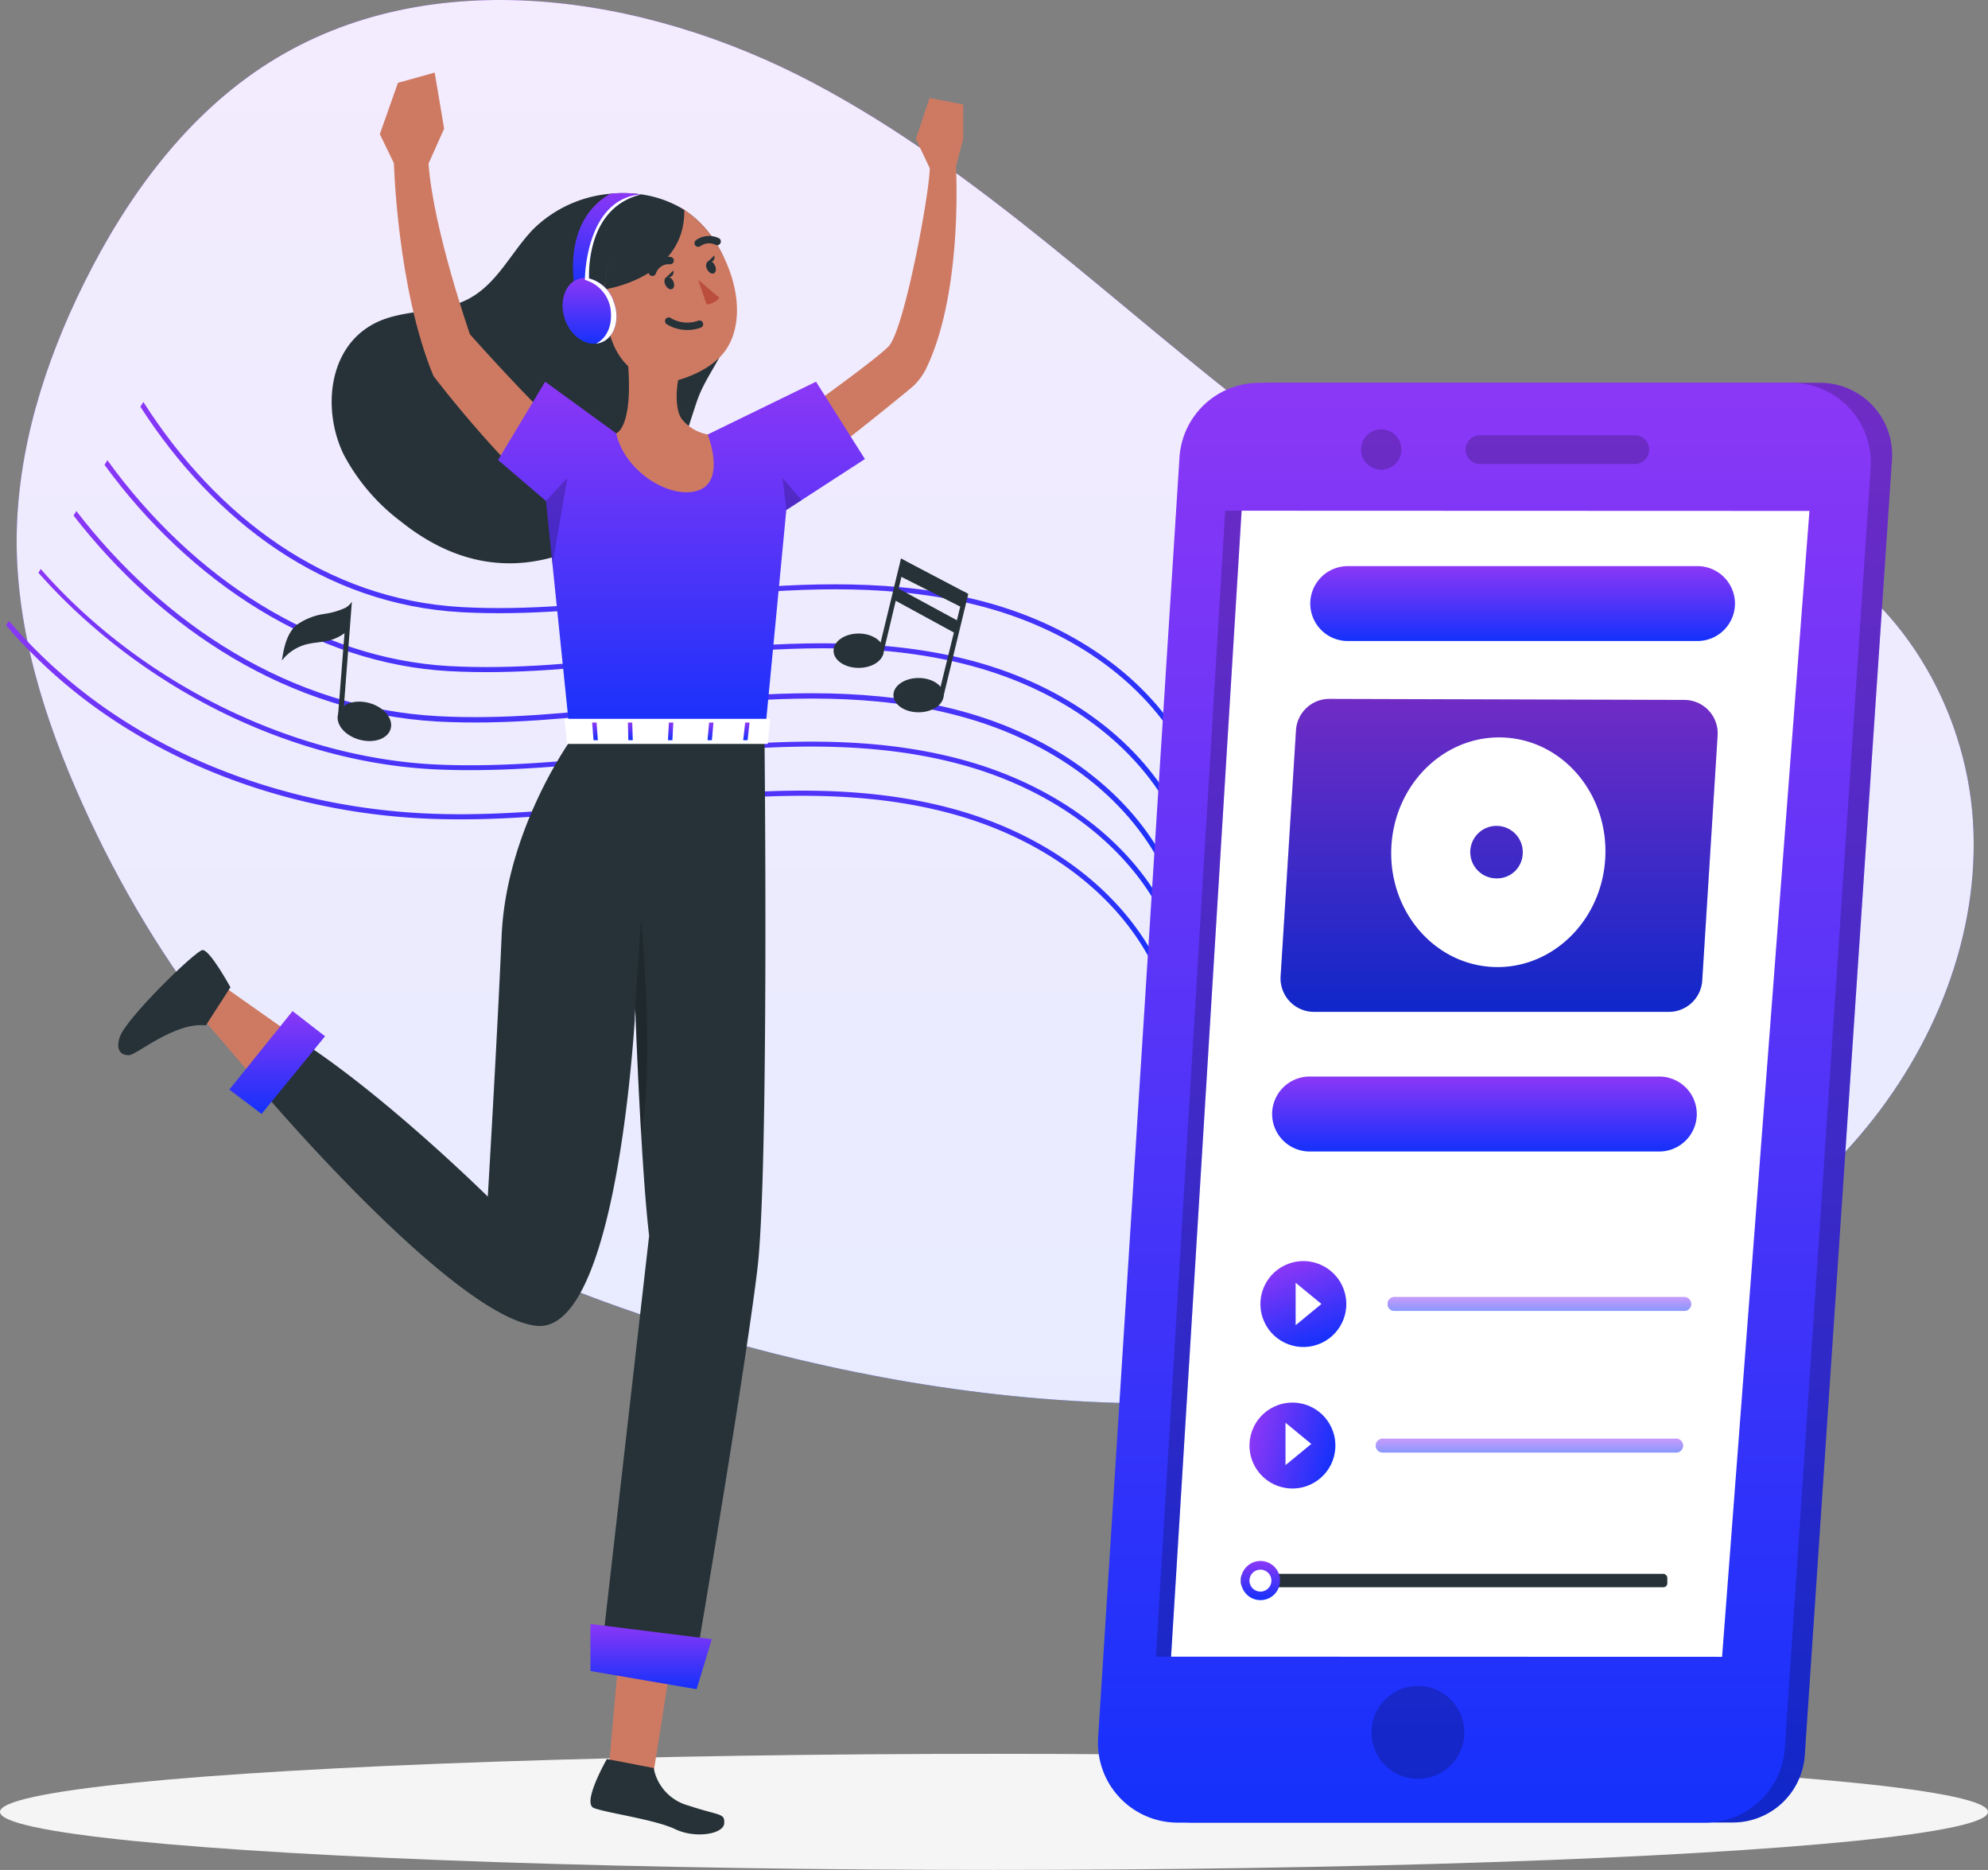 <svg id="Playlist-rafiki" xmlns="http://www.w3.org/2000/svg" xmlns:xlink="http://www.w3.org/1999/xlink" width="268.542" height="252.527" viewBox="0 0 268.542 252.527">
  <rect x="0" y="0" width="268.542" height="252.527" fill="#808080" stroke="none"/>
  <defs>
    <linearGradient id="linear-gradient" x1="0.5" x2="0.5" y2="1" gradientUnits="objectBoundingBox">
      <stop offset="0" stop-color="#8c37f6"/>
      <stop offset="1" stop-color="#1431fb"/>
    </linearGradient>
  </defs>
  <g id="freepik--background-simple--inject-141" transform="translate(2.25 0)">
    <path id="Path_1962" data-name="Path 1962" d="M228.409,119.971C208,104.466,189.545,86.011,166.872,74.051S115.2,57.68,93.507,71.336C82.372,78.345,74.29,89.39,68.445,101.184c-5.325,10.734-9,22.479-9.086,34.459-.055,12.4,3.795,24.515,8.885,35.817,10.014,22.236,25.4,42.52,46.045,55.512,11.08,6.994,23.483,11.773,36.011,15.561,39.12,11.877,82.353,14.654,120.3-.547,14.3-5.727,27.8-14.079,37.783-25.8s16.226-27.049,15.235-42.423-9.854-30.47-23.725-37.16c-12.126-5.866-23.615-4.467-36.288-2.77C250.243,135.6,238.665,127.762,228.409,119.971Z" transform="translate(-59.359 -62.905)" fill="url(#linear-gradient)"/>
    <path id="Path_1963" data-name="Path 1963" d="M228.409,119.971C208,104.466,189.545,86.011,166.872,74.051S115.2,57.68,93.507,71.336C82.372,78.345,74.29,89.39,68.445,101.184c-5.325,10.734-9,22.479-9.086,34.459-.055,12.4,3.795,24.515,8.885,35.817,10.014,22.236,25.4,42.52,46.045,55.512,11.08,6.994,23.483,11.773,36.011,15.561,39.12,11.877,82.353,14.654,120.3-.547,14.3-5.727,27.8-14.079,37.783-25.8s16.226-27.049,15.235-42.423-9.854-30.47-23.725-37.16c-12.126-5.866-23.615-4.467-36.288-2.77C250.243,135.6,238.665,127.762,228.409,119.971Z" transform="translate(-59.359 -62.905)" fill="#fff" opacity="0.9"/>
  </g>
  <g id="freepik--Shadow--inject-141" transform="translate(0 236.849)">
    <ellipse id="freepik--shape--inject-141" cx="134.271" cy="7.839" rx="134.271" ry="7.839" fill="#f5f5f5"/>
  </g>
  <g id="freepik--Music--inject-141" transform="translate(0.824 54.282)">
    <path id="Path_1964" data-name="Path 1964" d="M212.817,230.1l-.623.312c-4.848-9.626-14.827-17.077-27.368-20.443-11.683-3.137-23.795-2.6-35.152-1.565-2.625.235-5.3.512-7.888.783-9,.935-18.338,1.9-27.548,1.5-16.461-.692-32.347-6.011-44.709-14.9a70.031,70.031,0,0,1-12.23-11.2l.381-.616a69.705,69.705,0,0,0,12.251,11.26c12.257,8.809,28.005,14.051,44.321,14.764,9.155.4,18.448-.561,27.444-1.5,2.59-.263,5.263-.54,7.895-.783,11.419-1.046,23.608-1.572,35.387,1.586C197.734,212.713,207.873,220.3,212.817,230.1Z" transform="translate(-57.3 -154.411)" fill="url(#linear-gradient)"/>
    <path id="Path_1965" data-name="Path 1965" d="M216.063,220.358l-.623.312c-4.848-9.626-14.827-17.077-27.368-20.443-11.683-3.137-23.795-2.611-35.152-1.572-2.625.242-5.3.519-7.888.783-9,.935-18.338,1.9-27.548,1.5-16.094-.693-32.9-7.618-46.114-18.947a77.353,77.353,0,0,1-7.77-7.618l.312-.505c13.76,15.7,34.487,25.574,53.607,26.412,9.155.4,18.455-.561,27.444-1.5,2.59-.27,5.263-.547,7.895-.79,11.42-1.039,23.608-1.572,35.387,1.593C200.994,203,211.119,210.58,216.063,220.358Z" transform="translate(-59.237 -151.308)" fill="url(#linear-gradient)"/>
    <path id="Path_1966" data-name="Path 1966" d="M218.173,210.4l-.623.312c-4.848-9.626-14.827-17.077-27.368-20.45-11.683-3.158-23.781-2.6-35.152-1.565-2.77.256-5.637.561-8.386.852-8.857.956-18.005,1.932-27.049,1.434-19.979-1.115-37.229-12.465-49.134-27.811l.374-.616c11.773,15.284,28.933,26.627,48.794,27.7,9,.5,18.116-.478,26.939-1.427,2.77-.3,5.6-.6,8.4-.859,11.42-1.039,23.608-1.572,35.387,1.593C203.1,193.007,213.228,200.59,218.173,210.4Z" transform="translate(-61.347 -147.827)" fill="url(#linear-gradient)"/>
    <path id="Path_1967" data-name="Path 1967" d="M221.581,200.558l-.623.312c-4.848-9.626-14.827-17.084-27.368-20.45-11.683-3.137-23.8-2.6-35.152-1.565-2.77.256-5.637.561-8.386.852-8.857.949-18.005,1.932-27.049,1.427-18.005-1-34.875-11.918-46.5-27.853l.381-.63c11.516,15.928,28.241,26.793,46.156,27.8,9,.5,18.109-.478,26.939-1.427,2.77-.3,5.6-.6,8.4-.859,10.872-.99,23.545-1.579,35.387,1.593C206.519,183.169,216.657,190.752,221.581,200.558Z" transform="translate(-63.204 -144.783)" fill="url(#linear-gradient)"/>
    <path id="Path_1968" data-name="Path 1968" d="M225.4,189.1l-.616.312c-4.848-9.626-14.834-17.077-27.375-20.443-11.683-3.137-23.795-2.611-35.145-1.572-2.77.256-5.644.561-8.393.859-8.857.949-18.005,1.932-27.049,1.427-18.49-1.032-33.324-12.23-43.33-27.749l.4-.644c9.889,15.485,24.6,26.676,42.97,27.7,9,.5,18.109-.478,26.939-1.427,2.77-.291,5.6-.6,8.4-.852,10.865-1,23.545-1.586,35.387,1.586C210.323,171.719,220.455,179.3,225.4,189.1Z" transform="translate(-65.353 -141.29)" fill="url(#linear-gradient)"/>
    <path id="Path_1969" data-name="Path 1969" d="M225.487,188.77c0,1.281-1.517,2.32-3.393,2.32s-3.393-1.039-3.393-2.32,1.517-2.32,3.393-2.32S225.487,187.523,225.487,188.77Z" transform="translate(-106.929 -155.176)" fill="#263238"/>
    <path id="Path_1970" data-name="Path 1970" d="M228.022,184.846l-.672-.159,3.123-12.867.568.325Z" transform="translate(-109.588 -150.678)" fill="#263238"/>
    <path id="Path_1971" data-name="Path 1971" d="M237.167,197.433c0,1.281-1.524,2.32-3.393,2.32s-3.393-1.039-3.393-2.32,1.517-2.313,3.393-2.313S237.167,196.152,237.167,197.433Z" transform="translate(-110.52 -157.842)" fill="#263238"/>
    <path id="Path_1972" data-name="Path 1972" d="M239.7,192.837l-.672-.166,3.539-14.39.589.3Z" transform="translate(-113.18 -152.664)" fill="#263238"/>
    <path id="Path_1973" data-name="Path 1973" d="M238.8,183.683l-8.421-4.591.388-1.641,8.428,4.571Z" transform="translate(-110.52 -152.409)" fill="#263238"/>
    <path id="Path_1974" data-name="Path 1974" d="M240.566,176.46l-8.823-4.64-.263,2.32,8.5,4.294Z" transform="translate(-110.858 -150.678)" fill="#263238"/>
    <path id="Path_1975" data-name="Path 1975" d="M129.135,203.379c-.381,1.385-2.285,2.029-4.245,1.482s-3.241-2.078-2.86-3.463,2.278-2.022,4.238-1.475S129.509,202.029,129.135,203.379Z" transform="translate(-77.183 -159.259)" fill="#263238"/>
    <path id="Path_1976" data-name="Path 1976" d="M123.9,180.31l-1.2,15.713-.693-.055.9-11.433.277-3.525a2.52,2.52,0,0,0,.72-.7Z" transform="translate(-77.195 -153.288)" fill="#263238"/>
    <path id="Path_1977" data-name="Path 1977" d="M120.543,180.31l-.693,3.961a3.064,3.064,0,0,1-.325.27,6.233,6.233,0,0,1-2.895,1.122c-.693.111-1.385.159-2.078.325a6.122,6.122,0,0,0-3.463,2.23c.277-1.745.644-3.643,1.981-4.806a8.687,8.687,0,0,1,3.83-1.51,10.188,10.188,0,0,0,2.922-.886,2.521,2.521,0,0,0,.72-.706Z" transform="translate(-73.84 -153.288)" fill="#263238"/>
  </g>
  <g id="freepik--Character--inject-141" transform="translate(15.971 9.802)">
    <path id="Path_1978" data-name="Path 1978" d="M174.264,120.477c-1.115,2.846-3.13,5.284-4.114,8.179-2.015,5.935-3.019,10.9-8.213,15.021-10.215,8.116-21.2,9.7-31.772,1.24a27.264,27.264,0,0,1-7.687-8.954c-2.936-5.907-2.285-14.577,4.217-17.853,3.92-1.974,8.809-1.212,12.673-3.3s5.7-6.309,8.691-9.4a16.9,16.9,0,0,1,10.457-4.764,17.43,17.43,0,0,1,4.12.09,14.931,14.931,0,0,1,5.284,1.787C173.606,105.8,176.791,113.912,174.264,120.477Z" transform="translate(-91.974 -84.287)" fill="#263238"/>
    <path id="Path_1979" data-name="Path 1979" d="M203.745,128.4s15.131-10.609,17.25-12.867,5.54-20.775,5.54-24.044l-1.863-3.947L226.515,82l4.55.893V87.54l-.99,3.677s1.018,16.987-4.044,27.375a8,8,0,0,1-2.112,2.666c-3.726,3.061-15.09,12.292-19.432,14.64C199.209,138.744,203.745,128.4,203.745,128.4Z" transform="translate(-116.919 -78.579)" fill="#ce7a63"/>
    <path id="Path_1980" data-name="Path 1980" d="M161.072,131.727s-9.605-9.093-18.7-19.321c0,0-4.965-14.224-5.589-23.054l2.105-4.716L137.61,77.06l-4.965,1.385L130.2,85.37l1.9,3.927s.457,16.973,5.346,28.739c0,0,11.219,14.875,21.191,21.627C158.634,139.691,164.507,140.487,161.072,131.727Z" transform="translate(-94.863 -77.06)" fill="#ce7a63"/>
    <path id="Path_1981" data-name="Path 1981" d="M183.176,386.635l-2.638,16.717-5.817-1.5,1.5-16.96Z" transform="translate(-108.552 -171.714)" fill="#ce7a63"/>
    <path id="Path_1982" data-name="Path 1982" d="M102.363,267.517l-7.943-9.245,2.632-4.072,10.138,7.14Z" transform="translate(-83.861 -131.529)" fill="#ce7a63"/>
    <path id="Path_1983" data-name="Path 1983" d="M174.136,278.537c-1.385,11.648-6.475,42.153-7.791,49.916-.2,1.163-.3,1.814-.3,1.814l-12.777-1.558.215-1.87,6.011-52.665c-.429-3.691-.789-8.767-1.073-13.732-.492-8.366-.776-16.426-.8-17.07a.042.042,0,0,0,0-.042v.173c0,.464-.048.866-.069,1.184v.367c-.547,8.144-3.414,42.368-13.3,41.281-9.7-1.08-30.325-24.03-35.747-30.242-.852-.976-1.33-1.544-1.33-1.544l4.986-6.863c.693.443,1.385.9,2.078,1.385,11.115,7.618,23.462,19.813,23.462,19.813s1.247-20.879,1.87-35.214,9.321-26.419,9.321-26.419h26.191S175.7,265.137,174.136,278.537Z" transform="translate(-87.781 -117.092)" fill="#263238"/>
    <path id="Path_1984" data-name="Path 1984" d="M171.28,379.6v6.35l14.342,2.458,2.05-6.759Z" transform="translate(-107.494 -170.088)" fill="url(#linear-gradient)"/>
    <path id="Path_1985" data-name="Path 1985" d="M105.2,273.965l8.573-10.485-4.391-3.4-8.539,10.6Z" transform="translate(-85.835 -133.337)" fill="url(#linear-gradient)"/>
    <path id="Path_1986" data-name="Path 1986" d="M173.505,405.93l6.323,1.219a6.475,6.475,0,0,0,4.674,5.062c4.294,1.427,4.951.99,4.848,2.424s-3.885,2.078-6.62.769-9.335-2.2-10.99-2.86S173.505,405.93,173.505,405.93Z" transform="translate(-107.496 -178.184)" fill="#263238"/>
    <path id="Path_1987" data-name="Path 1987" d="M202.816,147.783l-8.539,5.54-2.078,1.343s-2.375,24.813-2.971,31.059H163.045l-2.431-23.691-.873-8.58-6.482-5.54,6.364-10.575,9.612,6.987,12.341.145,14.633-7.133Z" transform="translate(-101.953 -95.595)" fill="url(#linear-gradient)"/>
    <path id="Path_1988" data-name="Path 1988" d="M190.266,122.8c-2.285,3.061-6.925,4.03-6.925,4.03-2.59.055-8.961-.353-9.321-11.253V114.42c.395-9.841,10.228-11.08,10.228-11.08a4.847,4.847,0,0,1,.547.332,14.882,14.882,0,0,1,5.069,5.852C192.51,114.6,192.552,119.725,190.266,122.8Z" transform="translate(-108.337 -85.141)" fill="#ce7a63"/>
    <path id="Path_1989" data-name="Path 1989" d="M186.55,125.53a4.848,4.848,0,0,0,4.155.409" transform="translate(-112.19 -91.964)" fill="none" stroke="#263238" stroke-linecap="round" stroke-linejoin="round" stroke-width="1"/>
    <path id="Path_1990" data-name="Path 1990" d="M183.36,115.3a2.323,2.323,0,0,1,2.4-1.579" transform="translate(-111.209 -88.333)" fill="none" stroke="#263238" stroke-linecap="round" stroke-linejoin="round" stroke-width="1"/>
    <path id="Path_1991" data-name="Path 1991" d="M192.3,110.111a2.521,2.521,0,0,1,2.562-.222" transform="translate(-113.958 -87.078)" fill="none" stroke="#263238" stroke-linecap="round" stroke-linejoin="round" stroke-width="1"/>
    <path id="Path_1992" data-name="Path 1992" d="M186.9,117.47c.215.443.152.914-.145,1.06s-.692-.1-.914-.554-.152-.914.145-1.053S186.687,117.027,186.9,117.47Z" transform="translate(-111.932 -89.305)" fill="#263238"/>
    <path id="Path_1993" data-name="Path 1993" d="M195.038,114.408c.208.443.145.921-.145,1.06s-.693-.1-.921-.547-.145-.914.145-1.06S194.823,113.944,195.038,114.408Z" transform="translate(-114.431 -88.362)" fill="#263238"/>
    <path id="Path_1994" data-name="Path 1994" d="M186.11,116.546l.935-.886S187.273,116.692,186.11,116.546Z" transform="translate(-112.054 -88.929)" fill="#263238"/>
    <path id="Path_1995" data-name="Path 1995" d="M194.11,113.606l.935-.886S195.273,113.78,194.11,113.606Z" transform="translate(-114.514 -88.025)" fill="#263238"/>
    <path id="Path_1996" data-name="Path 1996" d="M192.3,117.48l1.136,3.331a2.542,2.542,0,0,0,1.724-.914Z" transform="translate(-113.958 -89.489)" fill="#ba4d3c"/>
    <path id="Path_1997" data-name="Path 1997" d="M184.811,133.979c-.145.208-.852,4.1.353,5.8a5.81,5.81,0,0,0,3.5,2.078s2.5,6.288-1.281,7.562-9.924-2.541-11.08-7.708c0,0,2.285-.693,1.6-9.37S184.811,133.979,184.811,133.979Z" transform="translate(-109.038 -92.99)" fill="#ce7a63"/>
    <path id="Path_1998" data-name="Path 1998" d="M184.8,103.529c.145,9-10.339,10.651-10.775,10.713a11.87,11.87,0,0,1,9.328-11.482S184.449,103.293,184.8,103.529Z" transform="translate(-108.337 -84.962)" fill="#263238"/>
    <path id="Path_1999" data-name="Path 1999" d="M174.293,121.215c-.831-1.828-3.068-3.573-4.377-2.3-1.821,1.766.519,4.848,2.2,5.09.734.111,1.752.159,2.223-.533a2.341,2.341,0,0,0-.049-2.258Z" transform="translate(-106.872 -89.796)" fill="#ce7a63"/>
    <path id="Path_2000" data-name="Path 2000" d="M165.487,156.12l-1.994,11.669-.873-8.587Z" transform="translate(-104.831 -101.37)" opacity="0.2"/>
    <path id="Path_2001" data-name="Path 2001" d="M211.343,159.126l-2.064,1.343-.519-4.349Z" transform="translate(-119.019 -101.37)" opacity="0.2"/>
    <path id="Path_2002" data-name="Path 2002" d="M193.709,203.81l-.229,2.382h-26.2l-.242-2.382Z" transform="translate(-106.191 -116.034)" fill="#fff" stroke="#fff" stroke-width="1"/>
    <path id="Path_2003" data-name="Path 2003" d="M172.386,206.192H171.8l-.187-2.382h.6Z" transform="translate(-107.596 -116.034)" fill="url(#linear-gradient)"/>
    <path id="Path_2004" data-name="Path 2004" d="M179.248,206.192h-.6l-.062-2.382h.589Z" transform="translate(-109.742 -116.034)" fill="url(#linear-gradient)"/>
    <path id="Path_2005" data-name="Path 2005" d="M187.13,203.81l-.125,2.382h-.6l.125-2.382Z" transform="translate(-112.147 -116.034)" fill="url(#linear-gradient)"/>
    <path id="Path_2006" data-name="Path 2006" d="M194.923,203.81l-.215,2.382h-.589l.215-2.382Z" transform="translate(-114.517 -116.034)" fill="url(#linear-gradient)"/>
    <path id="Path_2007" data-name="Path 2007" d="M201.939,203.81l-.27,2.382h-.589l.263-2.382Z" transform="translate(-116.657 -116.034)" fill="url(#linear-gradient)"/>
    <path id="Path_2008" data-name="Path 2008" d="M91.013,258.345l3.317-5.138s-2.812-5.152-3.788-5.028-10.388,9.28-11.17,11.773c-.589,1.787.215,2.451,1.253,2.424S86.767,257.881,91.013,258.345Z" transform="translate(-79.172 -129.677)" fill="#263238"/>
    <path id="Path_2009" data-name="Path 2009" d="M177.076,100.732h0c-6.586,1.607-7.091,8.733-7.043,11.35v.395a3.662,3.662,0,0,0,.035.561l-1.967.519c-.055-.381-.1-.748-.132-1.108-.693-7.4,2.708-10.554,4.979-11.814A17.43,17.43,0,0,1,177.076,100.732Z" transform="translate(-106.448 -84.285)" fill="url(#linear-gradient)"/>
    <path id="Path_2010" data-name="Path 2010" d="M171.044,125.822a2.715,2.715,0,0,1-.693.159h0c-1.648.152-3.407-1.15-4.155-3.2s-.256-4.335,1.191-5.242a2.667,2.667,0,0,1,.506-.256,2.944,2.944,0,0,1,1-.173,2.459,2.459,0,0,1,.547.062,4.757,4.757,0,0,1,3.338,3.151C173.627,122.685,172.879,125.15,171.044,125.822Z" transform="translate(-105.824 -89.375)" fill="url(#linear-gradient)"/>
    <path id="Path_2011" data-name="Path 2011" d="M170.754,112.167a4.758,4.758,0,0,1,3.338,3.151c.879,2.355.118,4.848-1.7,5.492a2.714,2.714,0,0,1-.693.159c.256-.118,2.417-1.191,1.967-4.709a4.848,4.848,0,0,0-2.9-3.7,5.9,5.9,0,0,0-.561-.208V112.1c.048-1.648.692-10.769,7.618-11.295h0C171.2,102.424,170.7,109.549,170.754,112.167Z" transform="translate(-107.162 -84.363)" fill="#fff"/>
    <path id="Path_2012" data-name="Path 2012" d="M180.816,271.2c-.492-8.365-.776-16.426-.8-17.07a.041.041,0,0,0,0-.042l.789-11.849S182.645,261.166,180.816,271.2Z" transform="translate(-110.182 -127.851)" opacity="0.2"/>
  </g>
  <g id="freepik--Mobile--inject-141" transform="translate(148.314 51.699)">
    <path id="Path_2013" data-name="Path 2013" d="M295.076,137.56h73.967a9.737,9.737,0,0,1,9.7,10.388L366.965,322.9a9.737,9.737,0,0,1-9.7,9.079H283.926a9.737,9.737,0,0,1-9.7-10.353l11.122-174.956A9.737,9.737,0,0,1,295.076,137.56Z" transform="translate(-271.488 -137.56)" fill="url(#linear-gradient)"/>
    <path id="Path_2014" data-name="Path 2014" d="M295.076,137.56h73.967a9.737,9.737,0,0,1,9.7,10.388L366.965,322.9a9.737,9.737,0,0,1-9.7,9.079H283.926a9.737,9.737,0,0,1-9.7-10.353l11.122-174.956A9.737,9.737,0,0,1,295.076,137.56Z" transform="translate(-271.488 -137.56)" opacity="0.2"/>
    <path id="Path_2015" data-name="Path 2015" d="M292.038,137.56h71.883a10.762,10.762,0,0,1,10.734,11.51l-11.6,172.885A10.768,10.768,0,0,1,352.308,332H281.041A10.769,10.769,0,0,1,270.3,320.556l10.99-172.892a10.762,10.762,0,0,1,10.748-10.1Z" transform="translate(-270.279 -137.56)" fill="url(#linear-gradient)"/>
    <path id="Path_2016" data-name="Path 2016" d="M364.811,151.665H343.939A1.946,1.946,0,0,1,342,149.726h0a1.953,1.953,0,0,1,1.946-1.946h20.907a1.953,1.953,0,0,1,1.939,1.946h0a1.946,1.946,0,0,1-1.981,1.939Z" transform="translate(-292.333 -140.703)" opacity="0.2"/>
    <path id="Path_2017" data-name="Path 2017" d="M327.043,149.362a2.722,2.722,0,1,1-2.722-2.722A2.722,2.722,0,0,1,327.043,149.362Z" transform="translate(-286.06 -140.352)" opacity="0.2"/>
    <circle id="Ellipse_19" data-name="Ellipse 19" cx="6.274" cy="6.274" r="6.274" transform="translate(34.349 182.259) rotate(-45)" opacity="0.2"/>
    <path id="Path_2018" data-name="Path 2018" d="M284.54,317.255l74.431.021,11.8-154.748-76.7-.028Z" transform="translate(-274.664 -145.229)" fill="#fff"/>
    <path id="Path_2019" data-name="Path 2019" d="M283.63,317.255h-2.05L290.936,162.5h2.223Z" transform="translate(-273.754 -145.229)" opacity="0.2"/>
    <path id="Path_2020" data-name="Path 2020" d="M356.555,282.964H309.312a5.076,5.076,0,0,1-5.062-5.062h0a5.076,5.076,0,0,1,5.062-5.062h47.243a5.076,5.076,0,0,1,5.062,5.062h0a5.076,5.076,0,0,1-5.062,5.062Z" transform="translate(-280.725 -179.157)" fill="url(#linear-gradient)"/>
    <path id="Path_2021" data-name="Path 2021" d="M364.016,183.418H316.752a5.069,5.069,0,0,1-5.062-5.055h0a5.076,5.076,0,0,1,5.062-5.062H364a5.076,5.076,0,0,1,5.062,5.062h0A5.069,5.069,0,0,1,364.016,183.418Z" transform="translate(-283.013 -148.55)" fill="url(#linear-gradient)"/>
    <rect id="Rectangle_54" data-name="Rectangle 54" width="57.596" height="1.814" rx="0.54" transform="translate(19.315 160.843)" fill="#263238"/>
    <ellipse id="Ellipse_20" data-name="Ellipse 20" cx="2.645" cy="2.645" rx="2.645" ry="2.645" transform="translate(19.308 159.104)" fill="url(#linear-gradient)"/>
    <path id="Path_2022" data-name="Path 2022" d="M302.8,370.475A1.482,1.482,0,1,1,301.336,369,1.482,1.482,0,0,1,302.8,370.475Z" transform="translate(-279.369 -208.725)" fill="#fff"/>
    <path id="Path_2023" data-name="Path 2023" d="M312.478,199.2l47.956.138a4.515,4.515,0,0,1,4.5,4.806l-2.078,33.081a4.522,4.522,0,0,1-4.515,4.238H310.421a4.522,4.522,0,0,1-4.515-4.8l2.078-33.241a4.515,4.515,0,0,1,4.494-4.224Z" transform="translate(-281.231 -156.514)" fill="url(#linear-gradient)"/>
    <path id="Path_2024" data-name="Path 2024" d="M312.478,199.2l47.956.138a4.515,4.515,0,0,1,4.5,4.806l-2.078,33.081a4.522,4.522,0,0,1-4.515,4.238H310.421a4.522,4.522,0,0,1-4.515-4.8l2.078-33.241a4.515,4.515,0,0,1,4.494-4.224Z" transform="translate(-281.231 -156.514)" opacity="0.2"/>
    <path id="Path_2025" data-name="Path 2025" d="M342.84,206.73c-7.978-.457-14.84,6.1-15.332,14.654s5.575,15.852,13.552,16.316,14.84-6.1,15.332-14.654S350.818,207.187,342.84,206.73Zm-1.094,19.016a3.546,3.546,0,1,1,3.5-3.345A3.463,3.463,0,0,1,341.746,225.746Z" transform="translate(-287.868 -158.822)" fill="#fff"/>
    <path id="Path_2026" data-name="Path 2026" d="M366.9,317.713H327.621a.935.935,0,0,1,0-1.863h39.3a.935.935,0,0,1,0,1.863Z" transform="translate(-287.648 -192.382)" fill="url(#linear-gradient)"/>
    <path id="Path_2027" data-name="Path 2027" d="M366.9,317.713H327.621a.935.935,0,0,1,0-1.863h39.3a.935.935,0,0,1,0,1.863Z" transform="translate(-287.648 -192.382)" fill="#fff" opacity="0.5"/>
    <path id="Path_2028" data-name="Path 2028" d="M364.962,345.331H325.489a.935.935,0,1,1,0-1.863h39.473a.935.935,0,1,1,0,1.863Z" transform="translate(-286.943 -200.874)" fill="url(#linear-gradient)"/>
    <path id="Path_2029" data-name="Path 2029" d="M364.962,345.331H325.489a.935.935,0,1,1,0-1.863h39.473a.935.935,0,1,1,0,1.863Z" transform="translate(-286.943 -200.874)" fill="#fff" opacity="0.5"/>
    <ellipse id="Ellipse_21" data-name="Ellipse 21" cx="5.803" cy="5.803" rx="5.803" ry="5.803" transform="translate(20.341 120.87) rotate(-19.47)" fill="url(#linear-gradient)"/>
    <ellipse id="Ellipse_22" data-name="Ellipse 22" cx="5.803" cy="5.803" rx="5.803" ry="5.803" transform="translate(19.18 147.649) rotate(-75.23)" fill="url(#linear-gradient)"/>
    <path id="Path_2030" data-name="Path 2030" d="M306.86,340.35v5.727l3.483-2.86Z" transform="translate(-281.527 -199.916)" fill="#fff"/>
    <path id="Path_2031" data-name="Path 2031" d="M308.84,313.06v5.727l3.483-2.867Z" transform="translate(-282.136 -191.524)" fill="#fff"/>
  </g>
</svg>

